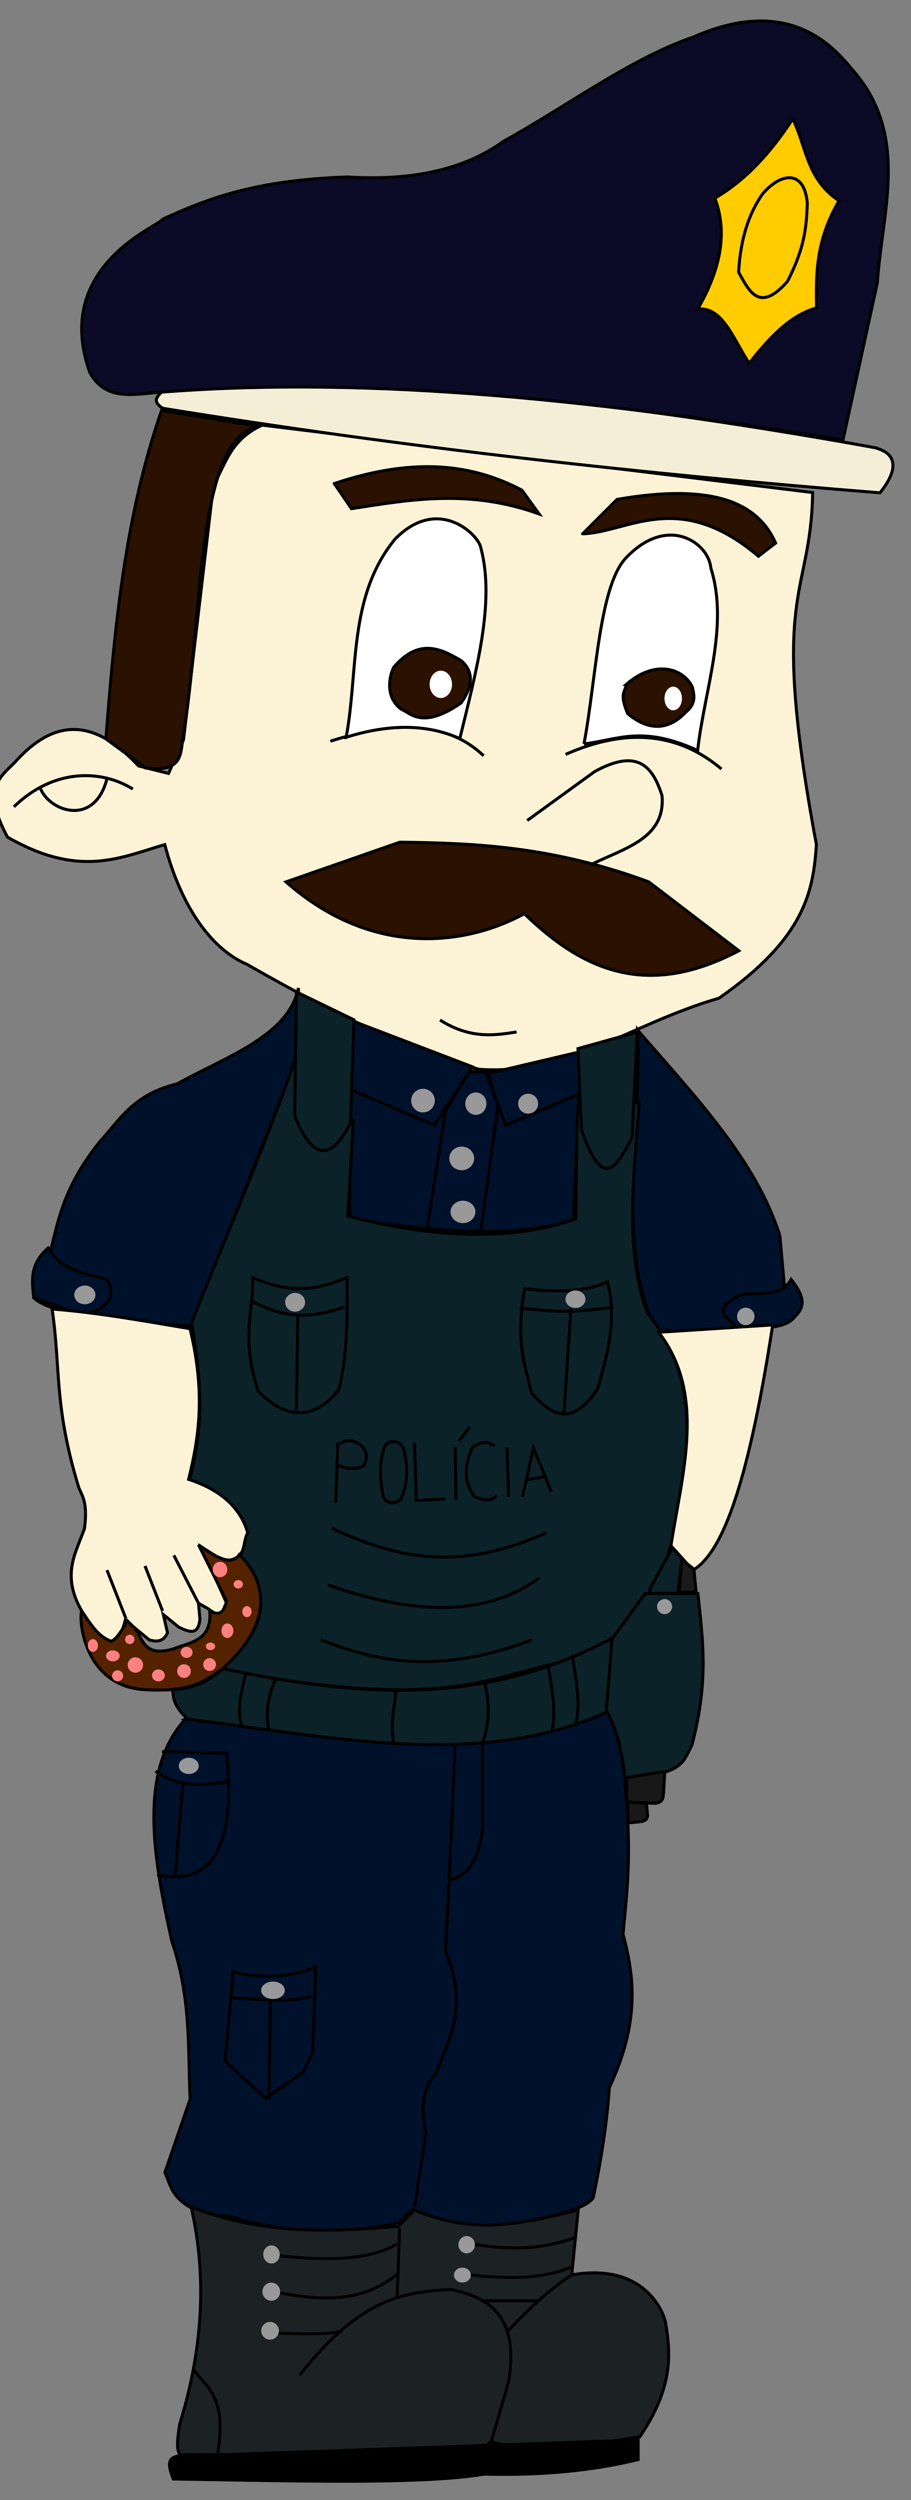 <?xml version="1.0" encoding="UTF-8" standalone="no"?>
<!-- Created with Inkscape (http://www.inkscape.org/) -->

<svg
   xmlns:dc="http://purl.org/dc/elements/1.1/"
   xmlns:cc="http://creativecommons.org/ns#"
   xmlns:rdf="http://www.w3.org/1999/02/22-rdf-syntax-ns#"
   xmlns:svg="http://www.w3.org/2000/svg"
   xmlns="http://www.w3.org/2000/svg"
   xmlns:sodipodi="http://sodipodi.sourceforge.net/DTD/sodipodi-0.dtd"
   xmlns:inkscape="http://www.inkscape.org/namespaces/inkscape"
   id="svg2"
   version="1.1"
   inkscape:version="0.91 r13725"
   width="302.4"
   height="829.8"
   viewBox="0 0 302.4 829.8"
   sodipodi:docname="policial.svg"
   inkscape:export-filename="C:\Users\Lislaine-PC\Pictures\Policial.png"
   inkscape:export-xdpi="300.74933"
   inkscape:export-ydpi="300.74933">
  <rect x="0" y="0" width="302.4" height="829.8" fill="#808080" stroke="none"/>
  <defs
     id="defs6" />
  <sodipodi:namedview
     pagecolor="#ffffff"
     bordercolor="#666666"
     borderopacity="1"
     objecttolerance="10"
     gridtolerance="10"
     guidetolerance="10"
     inkscape:pageopacity="0"
     inkscape:pageshadow="2"
     inkscape:window-width="1024"
     inkscape:window-height="537"
     id="namedview4"
     showgrid="false"
     inkscape:zoom="0.43527528"
     inkscape:cx="-635.02487"
     inkscape:cy="353.55544"
     inkscape:window-x="-8"
     inkscape:window-y="-8"
     inkscape:window-maximized="1"
     inkscape:current-layer="svg2" />
  <g
     id="g3462"
     inkscape:export-xdpi="140"
     inkscape:export-ydpi="140">
    <path
       sodipodi:nodetypes="cccccccccccccc"
       inkscape:connector-curvature="0"
       id="path4138"
       d="m 4.973,252.988 c -4.847,4.939 -11.204,8.62 -2.486,24.863 23.838,13.696 37.383,6.809 52.211,2.486 5.443,20.713 15.512,34.766 27.349,39.78 33.003,18.914 58.131,29.953 77.074,34.808 29.808,2.018 49.62,-14.916 79.56,-23.619 28.652,-19.969 31.269,-35.599 32.321,-50.968 -15.991,-85.68 -1.874,-81.037 -1.243,-116.854 L 87.019,141.106 c -10.641,4.879 -12.019,12.845 -16.161,19.89 l -9.945,84.533 -4.973,11.188 -9.945,-2.486 C 33.33,240.701 19.973,236.164 4.973,252.988 Z"
       style="fill:#fcf2d6;fill-rule:evenodd;stroke:#000000;stroke-width:1px;stroke-linecap:butt;stroke-linejoin:miter;stroke-opacity:1;fill-opacity:1" />
    <path
       sodipodi:nodetypes="cccccc"
       inkscape:connector-curvature="0"
       id="path4140"
       d="m 132.733,279.53 c 25.099,0.322 50.627,1.358 82.628,13.185 l 29.887,22.855 c -30.189,15.908 -51.516,6.817 -71.201,-12.306 -18.242,10.035 -49.635,15.414 -79.112,-10.548 z"
       style="fill:#2b1100;fill-rule:evenodd;stroke:#000000;stroke-width:1px;stroke-linecap:butt;stroke-linejoin:miter;stroke-opacity:1" />
    <path
       sodipodi:nodetypes="cc"
       inkscape:connector-curvature="0"
       id="path4142"
       d="M 4.604,267.792 C 18.042,254.794 33.905,255.515 44.102,261.901"
       style="fill:none;fill-rule:evenodd;stroke:#000000;stroke-width:1px;stroke-linecap:butt;stroke-linejoin:miter;stroke-opacity:1" />
    <path
       sodipodi:nodetypes="cc"
       inkscape:connector-curvature="0"
       id="path4144"
       d="m 35.578,258.176 c -4.069,16.741 -19.75,11.093 -22.393,2.895"
       style="fill:none;fill-rule:evenodd;stroke:#000000;stroke-width:1px;stroke-linecap:butt;stroke-linejoin:miter;stroke-opacity:1" />
    <path
       sodipodi:nodetypes="cccccc"
       inkscape:connector-curvature="0"
       id="path4146"
       d="m 35.161,245.248 c 2.862,-37.156 6.386,-74.146 18.46,-108.999 l 32.524,5.274 c -21.506,2.983 -18.682,65.053 -25.492,103.725 -0.704,5.262 -0.283,11.199 -12.306,9.669 z"
       style="fill:#2b1100;fill-rule:evenodd;stroke:#000000;stroke-width:1px;stroke-linecap:butt;stroke-linejoin:miter;stroke-opacity:1" />
    <path
       sodipodi:nodetypes="cc"
       inkscape:connector-curvature="0"
       id="path4148"
       d="m 109.649,246.028 c 18.92,-6.07 37.652,-7.786 50.877,4.825"
       style="fill:none;fill-rule:evenodd;stroke:#000000;stroke-width:1px;stroke-linecap:butt;stroke-linejoin:miter;stroke-opacity:1" />
    <path
       sodipodi:nodetypes="cc"
       inkscape:connector-curvature="0"
       id="path4150"
       d="m 187.719,250.414 c 20.183,-8.947 37.419,-7.281 51.754,4.825"
       style="fill:none;fill-rule:evenodd;stroke:#000000;stroke-width:1px;stroke-linecap:butt;stroke-linejoin:miter;stroke-opacity:1" />
    <path
       sodipodi:nodetypes="ccccc"
       inkscape:connector-curvature="0"
       id="path4152"
       d="m 114.912,244.712 c 4.147,-22.274 0.578,-46.653 16.228,-65.789 14.496,-14.781 28.051,-1.141 28.509,3.07 4.732,17.91 -1.564,40.721 -7.018,63.158 -10.815,-4.836 -23.396,-4.96 -37.719,-0.439 z"
       style="fill:#ffffff;fill-rule:evenodd;stroke:#000000;stroke-width:1px;stroke-linecap:butt;stroke-linejoin:miter;stroke-opacity:1" />
    <path
       sodipodi:nodetypes="ccccc"
       inkscape:connector-curvature="0"
       id="path4154"
       d="m 193.86,246.905 c 4.183,-22.427 5.039,-53.506 14.474,-62.281 13.572,-13.77 26.928,-4.419 27.632,3.947 6.064,19.235 -2.115,40.25 -4.386,60.526 -18.644,-8.537 -26.672,-3.424 -37.719,-2.193 z"
       style="fill:#ffffff;fill-rule:evenodd;stroke:#000000;stroke-width:1px;stroke-linecap:butt;stroke-linejoin:miter;stroke-opacity:1" />
    <path
       sodipodi:nodetypes="cccc"
       inkscape:connector-curvature="0"
       id="path4156"
       d="m 175,272.344 22.368,-16.228 c 14.572,-8.042 19.359,-1.407 22.368,7.895 1.336,14.209 -12.355,17.49 -23.246,22.807"
       style="fill:none;fill-rule:evenodd;stroke:#000000;stroke-width:1px;stroke-linecap:butt;stroke-linejoin:miter;stroke-opacity:1" />
    <path
       sodipodi:nodetypes="cc"
       inkscape:connector-curvature="0"
       id="path4158"
       d="m 146.053,338.572 c 9.876,6.203 17.694,5.206 25.439,3.947"
       style="fill:none;fill-rule:evenodd;stroke:#000000;stroke-width:1px;stroke-linecap:butt;stroke-linejoin:miter;stroke-opacity:1" />
    <path
       sodipodi:nodetypes="ccccc"
       inkscape:connector-curvature="0"
       id="path4160"
       d="m 110.965,160.502 5.702,8.333 c 19.673,-3.038 39.198,-6.573 62.281,1.754 l -5.702,-7.895 c -15.729,-8.278 -34.902,-11.39 -62.281,-2.193 z"
       style="fill:#2b1100;fill-rule:evenodd;stroke:#000000;stroke-width:1px;stroke-linecap:butt;stroke-linejoin:miter;stroke-opacity:1" />
    <path
       sodipodi:nodetypes="ccccc"
       inkscape:connector-curvature="0"
       id="path4162"
       d="m 193.421,177.168 11.404,-11.404 c 32.592,-5.643 46.856,1.463 52.632,14.474 l -5.702,4.386 c -26.619,-22.581 -43.447,-7.821 -58.333,-7.456 z"
       style="fill:#2b1100;fill-rule:evenodd;stroke:#000000;stroke-width:1px;stroke-linecap:butt;stroke-linejoin:miter;stroke-opacity:1" />
    <path
       sodipodi:nodetypes="ccccc"
       inkscape:connector-curvature="0"
       id="path4164"
       d="m 53.947,135.502 c -4.512,-3.125 -0.276,-4.5 0.439,-6.579 65.531,-6.609 163.343,6.478 236.404,19.737 0.109,0.334 11.679,1.96 1.316,14.912 -77.807,-6.199 -156.849,-14.868 -238.158,-28.07 z"
       style="fill:#f4eed7;fill-rule:evenodd;stroke:#000000;stroke-width:1px;stroke-linecap:butt;stroke-linejoin:miter;stroke-opacity:1" />
    <path
       sodipodi:nodetypes="cccccccccc"
       inkscape:connector-curvature="0"
       id="path4166"
       d="m 52.632,130.239 c -8.597,0.682 -17.591,2.855 -22.807,-6.579 C 17.132,88.153 53.159,74.969 53.947,72.782 68.589,66.023 84.605,59.755 115.351,58.747 c 21.982,1.374 39.129,-2.69 51.754,-11.842 21.053,-11.579 42.105,-27.471 63.158,-34.649 33.567,-14.79 48.029,5.46 53.509,11.842 18.011,21.521 9.039,46.039 7.456,69.737 L 279.825,146.028 C 201.668,133.487 124.687,124.474 52.632,130.239 Z"
       style="fill:#0b0b28;fill-rule:evenodd;stroke:#000000;stroke-width:1px;stroke-linecap:butt;stroke-linejoin:miter;stroke-opacity:1" />
    <path
       sodipodi:nodetypes="ccccccc"
       inkscape:connector-curvature="0"
       id="path4168"
       d="m 263.158,39.449 c -7.285,11.178 -15.663,20.393 -25.877,26.316 4.457,11.669 1.701,24.032 -5.702,36.842 8.329,-1.012 12.015,10.357 17.105,17.982 10.318,-13.294 16.672,-16.68 22.368,-18.421 -0.183,-11.08 -0.353,-22.163 7.456,-35.526 -10.789,-7.174 -10.805,-17.938 -15.351,-27.193 z"
       style="fill:#ffcc00;fill-rule:evenodd;stroke:#000000;stroke-width:1px;stroke-linecap:butt;stroke-linejoin:miter;stroke-opacity:1" />
    <path
       sodipodi:nodetypes="ccccc"
       inkscape:connector-curvature="0"
       id="path4170"
       d="m 253.07,64.449 c 5.527,-6.675 13.905,-8.866 14.912,3.07 -0.3,7.111 -0.574,14.202 -6.579,25.877 -9.261,10.533 -12.657,3.468 -16.228,-3.07 0.67,-11.894 3.726,-19.813 7.895,-25.877 z"
       style="fill:none;fill-rule:evenodd;stroke:#000000;stroke-width:1px;stroke-linecap:butt;stroke-linejoin:miter;stroke-opacity:1" />
    <path
       sodipodi:nodetypes="ccccc"
       inkscape:connector-curvature="0"
       id="path4172"
       d="m 130.702,221.467 c 8.194,-9.591 15.323,-6.392 22.368,-2.193 4.094,3.509 4.094,8.187 0,14.035 -12.903,8.977 -16.812,3.272 -19.737,2.193 -5.517,-3.873 -4.221,-10.918 -2.632,-14.035 z"
       style="fill:#2b1100;fill-rule:evenodd;stroke:#000000;stroke-width:1px;stroke-linecap:butt;stroke-linejoin:miter;stroke-opacity:1" />
    <path
       sodipodi:nodetypes="ccccc"
       inkscape:connector-curvature="0"
       id="path4174"
       d="m 207.895,227.168 c 9.465,-8.328 18.889,-5.417 21.93,0.877 0.368,2.056 1.682,5.222 -2.193,8.333 -6.507,6.919 -13.44,5.472 -19.298,0.439 -2.849,-6.821 -0.777,-7.079 -0.439,-9.649 z"
       style="fill:#2b1100;fill-rule:evenodd;stroke:#000000;stroke-width:1px;stroke-linecap:butt;stroke-linejoin:miter;stroke-opacity:1" />
    <path
       sodipodi:nodetypes="ccccc"
       inkscape:connector-curvature="0"
       id="path4186"
       d="m 192.122,362.804 -1.736,42.533 c -24.787,6.149 -49.574,2.804 -74.361,-0.868 l 0.289,-43.69 c 27.559,-5.627 54.66,-8.531 75.807,2.025 z"
       style="fill:#00112b;fill-rule:evenodd;stroke:#000000;stroke-width:1px;stroke-linecap:butt;stroke-linejoin:miter;stroke-opacity:1" />
    <path
       sodipodi:nodetypes="ccccccc"
       inkscape:connector-curvature="0"
       id="path4188"
       d="m 99.065,327.931 c -3.395,16.047 -23.963,22.727 -40.187,31.776 -14.88,3.681 -19.018,11.965 -25.701,19.159 -17.62,21.974 -13.292,35.634 -21.963,51.869 3.529,3.621 14.782,6.962 52.336,9.346 l 35.514,-90.187 z"
       style="fill:#00112b;fill-rule:evenodd;stroke:#000000;stroke-width:1px;stroke-linecap:butt;stroke-linejoin:miter;stroke-opacity:1" />
    <path
       sodipodi:nodetypes="ccccc"
       inkscape:connector-curvature="0"
       id="path4190"
       d="m 211.682,341.95 c 1.216,33.619 -7.291,72.541 6.075,99.533 40.828,1.562 43.692,-3.771 43.458,-5.14 l -2.336,-26.168 c -7.988,-25.323 -28.456,-46.486 -47.196,-68.224 z"
       style="fill:#00112b;fill-rule:evenodd;stroke:#000000;stroke-width:1px;stroke-linecap:butt;stroke-linejoin:miter;stroke-opacity:1" />
    <path
       sodipodi:nodetypes="ccccc"
       inkscape:connector-curvature="0"
       id="path4192"
       d="m 16.355,413.912 c -6.654,5.607 -5.756,11.215 -5.14,16.822 l 16.822,6.075 c 5.772,-2.41 11.445,-4.87 7.477,-12.15 -8.829,-2.067 -17.364,-4.317 -19.159,-10.748 z"
       style="fill:#00112b;fill-rule:evenodd;stroke:#000000;stroke-width:1px;stroke-linecap:butt;stroke-linejoin:miter;stroke-opacity:1" />
    <path
       sodipodi:nodetypes="ccccc"
       inkscape:connector-curvature="0"
       id="path4194"
       d="m 245.794,429.8 c -10.584,5.422 -3.569,7.644 -1.402,10.748 8.068,0.28 16.397,0.82 19.626,-3.738 4.273,-4.05 1.665,-8.1 -1.402,-12.15 -3.691,6.439 -11.005,3.944 -16.822,5.14 z"
       style="fill:#00112b;fill-rule:evenodd;stroke:#000000;stroke-width:1px;stroke-linecap:butt;stroke-linejoin:miter;stroke-opacity:1" />
    <path
       sodipodi:nodetypes="cccccccccccccc"
       inkscape:connector-curvature="0"
       id="path4200"
       d="m 73.364,554.099 c 78.116,14.64 88.17,1.732 117.757,-3.271 27.232,-12.452 30.075,-32.632 34.112,-48.131 3.182,-22.663 7.136,-45.371 -10.28,-66.822 -7.933,-20.74 -4.367,-45.792 -2.804,-70.093 l -20.561,3.738 -0.467,35.047 c -19.275,6.839 -43.97,7.174 -75.701,-0.935 l 1.869,-31.776 -19.626,-19.159 c -11.371,31.93 -22.741,57.832 -34.112,86.449 2.949,16.67 4.729,33.673 -0.935,52.804 22.867,7.021 19.912,21.254 16.355,23.832 11.044,11.599 10.744,24.229 -5.607,38.318 z"
       style="fill:#0b2228;fill-rule:evenodd;stroke:#000000;stroke-width:1px;stroke-linecap:butt;stroke-linejoin:miter;stroke-opacity:1" />
    <path
       sodipodi:nodetypes="cc"
       inkscape:connector-curvature="0"
       id="path4210"
       d="m 110.28,507.37 c 19.466,8.665 39.919,15.409 71.028,1.402"
       style="fill:none;fill-rule:evenodd;stroke:#000000;stroke-width:1px;stroke-linecap:butt;stroke-linejoin:miter;stroke-opacity:1" />
    <path
       sodipodi:nodetypes="cc"
       inkscape:connector-curvature="0"
       id="path4212"
       d="m 108.879,526.062 c 28.307,9.978 52.369,10.718 70.093,-2.336"
       style="fill:none;fill-rule:evenodd;stroke:#000000;stroke-width:1px;stroke-linecap:butt;stroke-linejoin:miter;stroke-opacity:1" />
    <path
       sodipodi:nodetypes="cc"
       inkscape:connector-curvature="0"
       id="path4214"
       d="m 106.542,544.286 c 18.487,7.2 38.691,11.866 70.093,0"
       style="fill:none;fill-rule:evenodd;stroke:#000000;stroke-width:1px;stroke-linecap:butt;stroke-linejoin:miter;stroke-opacity:1" />
    <path
       sodipodi:nodetypes="ccccccccccccccccccc"
       inkscape:connector-curvature="0"
       id="path4216"
       d="m 17.29,434.473 c 2.937,19.75 0.473,31.767 8.879,59.346 1.309,2.974 2.955,5.189 1.869,13.551 -3.439,9.683 -9.802,18.198 4.673,35.047 2.96,1.703 5.919,6.618 8.879,-4.673 l 7.944,6.542 c 2.542,0.773 4.771,0.607 6.075,-2.336 l -1.402,-6.075 5.14,4.206 c 3.278,1.519 6.562,3.057 7.009,-2.804 l -0.467,-5.14 3.271,1.869 c 5.422,4.23 4.592,-0.472 6.075,-1.869 l -8.411,-18.692 7.477,4.673 c 8.17,-0.605 5.876,-5.967 7.944,-9.346 -2.457,-8.433 -9.07,-14.309 -19.626,-17.757 3.353,-13.698 5.714,-28.317 0.467,-50 -14.951,-2.494 -29.656,-5.235 -45.794,-6.542 z"
       style="fill:#fcf2d6;fill-rule:evenodd;stroke:#000000;stroke-width:1px;stroke-linecap:butt;stroke-linejoin:miter;stroke-opacity:1;fill-opacity:1" />
    <path
       sodipodi:nodetypes="cccccccccccc"
       inkscape:connector-curvature="0"
       id="path4218"
       d="m 27.103,534.707 c -1.055,3.146 0.963,25.855 22.196,26.168 14.882,0.709 19.025,-3.281 24.299,-6.776 19.226,-17.002 13.322,-30.853 5.841,-38.084 -2.604,3.884 -7.872,0.841 -13.551,-3.271 l 9.346,18.692 c -0.789,2.819 -1.761,5.344 -5.607,3.271 0.827,9.969 -6.485,10.32 -12.15,12.617 -9.636,2.719 -9.994,-3.066 -12.617,-6.776 l -2.57,-2.57 c -1.791,3.1 -3.583,6.116 -5.374,6.776 -4.582,-1.6 -7.012,-6.072 -9.813,-10.047 z"
       style="fill:#552200;fill-rule:evenodd;stroke:#000000;stroke-width:1px;stroke-linecap:butt;stroke-linejoin:miter;stroke-opacity:1" />
    <path
       inkscape:connector-curvature="0"
       id="path4220"
       d="M 41.822,537.277 35.514,521.155"
       style="fill:none;fill-rule:evenodd;stroke:#000000;stroke-width:1px;stroke-linecap:butt;stroke-linejoin:miter;stroke-opacity:1" />
    <path
       inkscape:connector-curvature="0"
       id="path4222"
       d="M 53.972,534.707 48.131,519.753"
       style="fill:none;fill-rule:evenodd;stroke:#000000;stroke-width:1px;stroke-linecap:butt;stroke-linejoin:miter;stroke-opacity:1" />
    <path
       inkscape:connector-curvature="0"
       id="path4224"
       d="M 65.888,532.136 57.71,516.249"
       style="fill:none;fill-rule:evenodd;stroke:#000000;stroke-width:1px;stroke-linecap:butt;stroke-linejoin:miter;stroke-opacity:1" />
    <path
       sodipodi:nodetypes="ccccccc"
       inkscape:connector-curvature="0"
       id="path4226"
       d="m 57.243,560.875 c 9.246,-0.719 13.053,-3.856 16.822,-7.009 42.373,8.737 84.902,13.417 128.505,-9.813 1.941,5.106 2.72,11.181 0.935,19.393 -2.987,7.827 -5.048,6.396 -7.477,8.645 -35.833,14.681 -88.588,7.974 -133.645,-1.402 -5.254,-5.041 -4.611,-7.134 -5.14,-9.813 z"
       style="fill:#0b2228;fill-rule:evenodd;stroke:#000000;stroke-width:1px;stroke-linecap:butt;stroke-linejoin:miter;stroke-opacity:1" />
    <path
       sodipodi:nodetypes="cc"
       inkscape:connector-curvature="0"
       id="path4228"
       d="m 80.841,573.959 c -2.828,-5.372 -0.625,-12.155 0.701,-18.692"
       style="fill:none;fill-rule:evenodd;stroke:#000000;stroke-width:1px;stroke-linecap:butt;stroke-linejoin:miter;stroke-opacity:1" />
    <path
       sodipodi:nodetypes="cc"
       inkscape:connector-curvature="0"
       id="path4230"
       d="m 89.486,575.594 c -1.495,-6.188 -0.756,-12.34 2.103,-18.458"
       style="fill:none;fill-rule:evenodd;stroke:#000000;stroke-width:1px;stroke-linecap:butt;stroke-linejoin:miter;stroke-opacity:1" />
    <path
       sodipodi:nodetypes="cc"
       inkscape:connector-curvature="0"
       id="path4232"
       d="m 131.308,580.735 c -2.317,-7.734 -0.283,-13.727 0.234,-20.327"
       style="fill:none;fill-rule:evenodd;stroke:#000000;stroke-width:1px;stroke-linecap:butt;stroke-linejoin:miter;stroke-opacity:1" />
    <path
       sodipodi:nodetypes="cc"
       inkscape:connector-curvature="0"
       id="path4234"
       d="m 159.346,580.267 c 3.235,-6.829 3.379,-14.044 1.636,-21.495"
       style="fill:none;fill-rule:evenodd;stroke:#000000;stroke-width:1px;stroke-linecap:butt;stroke-linejoin:miter;stroke-opacity:1" />
    <path
       sodipodi:nodetypes="cc"
       inkscape:connector-curvature="0"
       id="path4236"
       d="m 182.71,576.295 c 2.321,-6.859 0.575,-15.073 -0.701,-23.131"
       style="fill:none;fill-rule:evenodd;stroke:#000000;stroke-width:1px;stroke-linecap:butt;stroke-linejoin:miter;stroke-opacity:1" />
    <path
       sodipodi:nodetypes="cc"
       inkscape:connector-curvature="0"
       id="path4238"
       d="m 190.421,574.193 c 2.971,-7.44 0.679,-16.384 -0.467,-25"
       style="fill:none;fill-rule:evenodd;stroke:#000000;stroke-width:1px;stroke-linecap:butt;stroke-linejoin:miter;stroke-opacity:1" />
    <path
       sodipodi:nodetypes="ccccc"
       inkscape:connector-curvature="0"
       id="path4240"
       d="m 230.036,521.185 c 8.821,-5.369 17.643,-24.229 26.464,-81.429 l -37.864,2.443 c 15.808,20.572 7.931,46.13 4.071,70.843 z"
       style="fill:#fcf2d6;fill-rule:evenodd;stroke:#000000;stroke-width:1px;stroke-linecap:butt;stroke-linejoin:miter;stroke-opacity:1;fill-opacity:1" />
    <path
       sodipodi:nodetypes="cccccc"
       inkscape:connector-curvature="0"
       id="path4242"
       d="m 226.372,517.113 -2.036,17.507 c -3.469,6.058 -6.161,4.343 -8.55,-0.407 l 0,-6.921 7.329,-13.436 z"
       style="fill:#0b2228;fill-rule:evenodd;stroke:#000000;stroke-width:1px;stroke-linecap:butt;stroke-linejoin:miter;stroke-opacity:1;fill-opacity:1" />
    <path
       sodipodi:nodetypes="ccccccccc"
       inkscape:connector-curvature="0"
       id="path4244"
       d="m 225.965,528.921 5.7,0 c 1.482,14.668 3.809,28.492 -2.036,50.486 -1.845,3.067 -2.244,6.496 -8.143,8.55 l -13.843,2.85 c -1.331,-9.578 -3.034,-18.041 -6.514,-21.172 l 2.036,-25.65 10.993,-15.064 z"
       style="fill:#0b2228;fill-rule:evenodd;stroke:#000000;stroke-width:1px;stroke-linecap:butt;stroke-linejoin:miter;stroke-opacity:1;fill-opacity:1" />
    <path
       sodipodi:nodetypes="cccccc"
       inkscape:connector-curvature="0"
       id="path4248"
       d="m 220.672,587.956 -0.407,7.329 c -0.248,0.343 0.405,3.283 -3.257,3.257 l -8.957,-0.407 0,-8.143 z"
       style="fill:#181818;fill-rule:evenodd;stroke:#000000;stroke-width:1px;stroke-linecap:butt;stroke-linejoin:miter;stroke-opacity:1;fill-opacity:1" />
    <path
       sodipodi:nodetypes="cccccc"
       inkscape:connector-curvature="0"
       id="path4250"
       d="m 214.565,598.542 0.407,4.071 c -0.067,1.092 -0.734,1.852 -2.443,2.036 l -4.071,0.407 0,-6.921 z"
       style="fill:#181818;fill-rule:evenodd;stroke:#000000;stroke-width:1px;stroke-linecap:butt;stroke-linejoin:miter;stroke-opacity:1;fill-opacity:1" />
    <path
       sodipodi:nodetypes="ccccccccccccccc"
       inkscape:connector-curvature="0"
       id="path4252"
       d="m 61.587,570.528 c -15.471,16.975 -11.041,44.805 -4.562,73.752 6.471,18.969 5.301,35.39 6.083,52.463 l -8.364,24.331 c 2.269,5.057 2.312,10.306 15.207,14.446 l 6.083,0 c 19.863,6.301 38.425,6.099 56.264,2.281 l 4.562,-4.562 c 2.475,2.394 16.569,6.636 32.694,5.322 10.532,-2.689 24.324,-4.564 27.372,-9.124 2.757,-13.148 4.593,-25.375 5.322,-36.496 10.273,-21.982 8.291,-36.961 4.562,-50.942 1.016,-11.398 2.436,-21.584 1.521,-38.777 -0.982,-12.013 -0.91,-24.313 -6.843,-34.975 -42.367,19.247 -91.737,8.152 -139.901,2.281 z"
       style="fill:#00112b;fill-rule:evenodd;stroke:#000000;stroke-width:1px;stroke-linecap:butt;stroke-linejoin:miter;stroke-opacity:1" />
    <path
       sodipodi:nodetypes="ccccc"
       inkscape:connector-curvature="0"
       id="path4254"
       d="m 137.634,732.488 3.763,-24.731 c -2.122,-9.648 -0.371,-15.424 3.226,-19.355 4.549,-11.659 11.044,-22.218 3.226,-40.86 1.075,-16.877 2.151,-45.518 3.226,-68.28"
       style="fill:none;fill-rule:evenodd;stroke:#000000;stroke-width:1px;stroke-linecap:butt;stroke-linejoin:miter;stroke-opacity:1" />
    <path
       sodipodi:nodetypes="ccc"
       inkscape:connector-curvature="0"
       id="path4256"
       d="m 149.462,623.886 c 4.635,-1.354 8.945,-4.006 10.753,-16.667 l 0,-29.032"
       style="fill:none;fill-rule:evenodd;stroke:#000000;stroke-width:1px;stroke-linecap:butt;stroke-linejoin:miter;stroke-opacity:1" />
    <path
       sodipodi:nodetypes="ccccccc"
       inkscape:connector-curvature="0"
       id="path4258"
       d="m 104.839,652.918 c -8.449,3.332 -17.532,4.098 -27.419,1.613 l -2.688,29.57 13.441,12.366 12.366,-8.602 3.226,-6.452 z"
       style="fill:none;fill-rule:evenodd;stroke:#000000;stroke-width:1px;stroke-linecap:butt;stroke-linejoin:miter;stroke-opacity:1" />
    <path
       sodipodi:nodetypes="cc"
       inkscape:connector-curvature="0"
       id="path4260"
       d="m 76.344,663.133 c 9.118,0.201 17.068,1.86 27.419,-0.538"
       style="fill:none;fill-rule:evenodd;stroke:#000000;stroke-width:1px;stroke-linecap:butt;stroke-linejoin:miter;stroke-opacity:1" />
    <path
       inkscape:connector-curvature="0"
       id="path4262"
       d="m 89.785,664.209 -0.538,32.796"
       style="fill:none;fill-rule:evenodd;stroke:#000000;stroke-width:1px;stroke-linecap:butt;stroke-linejoin:miter;stroke-opacity:1" />
    <path
       sodipodi:nodetypes="ccc"
       inkscape:connector-curvature="0"
       id="path4264"
       d="m 52.151,622.273 c 16.814,3.474 26.341,-6.585 23.118,-40.323 l -21.505,-0.538"
       style="fill:none;fill-rule:evenodd;stroke:#000000;stroke-width:1px;stroke-linecap:butt;stroke-linejoin:miter;stroke-opacity:1" />
    <path
       sodipodi:nodetypes="cc"
       inkscape:connector-curvature="0"
       id="path4266"
       d="m 51.613,587.865 c 6.664,5.025 15.206,5.353 24.731,3.226"
       style="fill:none;fill-rule:evenodd;stroke:#000000;stroke-width:1px;stroke-linecap:butt;stroke-linejoin:miter;stroke-opacity:1" />
    <path
       inkscape:connector-curvature="0"
       id="path4268"
       d="m 60.753,591.628 -2.688,31.72"
       style="fill:none;fill-rule:evenodd;stroke:#000000;stroke-width:1px;stroke-linecap:butt;stroke-linejoin:miter;stroke-opacity:1" />
    <path
       sodipodi:nodetypes="cccccccccccc"
       inkscape:connector-curvature="0"
       id="path4270"
       d="m 63.441,732.488 c 5.528,24.014 3.604,48.029 -3.763,72.043 -1.009,6.109 -1.411,11.157 1.613,10.215 l 97.849,-0.538 3.763,-3.763 c 14.661,4.091 32.151,1.014 49.462,-1.613 10.94,-16.132 10.361,-27.146 8.602,-37.634 -0.376,-3.036 -6.554,-20.404 -31.183,-16.129 l 2.151,-21.505 c -21.375,5.286 -35.384,7.819 -54.301,0 l -5.376,5.376 c -22.431,1.914 -44.977,2.911 -68.817,-6.452 z"
       style="fill:#1c2224;fill-rule:evenodd;stroke:#000000;stroke-width:1px;stroke-linecap:butt;stroke-linejoin:miter;stroke-opacity:1" />
    <path
       sodipodi:nodetypes="ccccc"
       inkscape:connector-curvature="0"
       id="path4272"
       d="m 60.215,814.746 c -2.177,1.087 -5.916,0.221 -2.688,8.065 39.895,0.638 82.608,1.88 103.226,-1.613 18.412,0.467 35.53,-1.006 51.075,-4.839 l 0,-6.989"
       style="fill:#000000;fill-rule:evenodd;stroke:#000000;stroke-width:1px;stroke-linecap:butt;stroke-linejoin:miter;stroke-opacity:1" />
    <path
       sodipodi:nodetypes="cc"
       inkscape:connector-curvature="0"
       id="path4274"
       d="m 72.043,815.821 c 3.572,-20.168 -3.051,-22.748 -7.527,-29.032"
       style="fill:none;fill-rule:evenodd;stroke:#000000;stroke-width:1px;stroke-linecap:butt;stroke-linejoin:miter;stroke-opacity:1" />
    <path
       sodipodi:nodetypes="cccc"
       inkscape:connector-curvature="0"
       id="path4276"
       d="m 99.462,788.402 c 20.361,-26.122 35.25,-27.62 50,-28.495 13.544,2.532 22.909,9.591 19.355,30.645 l -5.914,20.43"
       style="fill:none;fill-rule:evenodd;stroke:#000000;stroke-width:1px;stroke-linecap:butt;stroke-linejoin:miter;stroke-opacity:1" />
    <path
       sodipodi:nodetypes="cc"
       inkscape:connector-curvature="0"
       id="path4278"
       d="m 112.903,773.886 c -6.259,1.268 -14.471,0.583 -22.043,0.538"
       style="fill:none;fill-rule:evenodd;stroke:#000000;stroke-width:1px;stroke-linecap:butt;stroke-linejoin:miter;stroke-opacity:1" />
    <path
       sodipodi:nodetypes="cc"
       inkscape:connector-curvature="0"
       id="path4280"
       d="m 132.258,754.531 c -12.369,10.188 -26.004,8.972 -39.785,6.452"
       style="fill:none;fill-rule:evenodd;stroke:#000000;stroke-width:1px;stroke-linecap:butt;stroke-linejoin:miter;stroke-opacity:1" />
    <path
       sodipodi:nodetypes="cc"
       inkscape:connector-curvature="0"
       id="path4282"
       d="m 131.72,744.854 c -8.601,5.138 -22.595,5.783 -39.785,3.763"
       style="fill:none;fill-rule:evenodd;stroke:#000000;stroke-width:1px;stroke-linecap:butt;stroke-linejoin:miter;stroke-opacity:1" />
    <path
       sodipodi:nodetypes="cc"
       inkscape:connector-curvature="0"
       id="path4284"
       d="m 190.86,742.703 c -8.836,3.171 -19.324,4.691 -33.871,2.151"
       style="fill:none;fill-rule:evenodd;stroke:#000000;stroke-width:1px;stroke-linecap:butt;stroke-linejoin:miter;stroke-opacity:1" />
    <path
       sodipodi:nodetypes="cc"
       inkscape:connector-curvature="0"
       id="path4286"
       d="m 189.785,752.381 c -10.401,4.453 -22.057,3.888 -33.871,2.688"
       style="fill:none;fill-rule:evenodd;stroke:#000000;stroke-width:1px;stroke-linecap:butt;stroke-linejoin:miter;stroke-opacity:1" />
    <path
       inkscape:connector-curvature="0"
       id="path4288"
       d="m 179.032,763.671 -18.817,0"
       style="fill:none;fill-rule:evenodd;stroke:#000000;stroke-width:1.03px;stroke-linecap:butt;stroke-linejoin:miter;stroke-opacity:1" />
    <ellipse
       ry="2.755"
       rx="2.487"
       cy="748.281"
       cx="90.121"
       id="path4290"
       style="opacity:1;fill:#999999;fill-opacity:1;stroke:#999999;stroke-width:0.5;stroke-linejoin:miter;stroke-miterlimit:4;stroke-dasharray:none;stroke-dashoffset:0;stroke-opacity:1" />
    <ellipse
       ry="2.755"
       rx="2.688"
       cy="760.647"
       cx="90.054"
       id="path4292"
       style="opacity:1;fill:#999999;fill-opacity:1;stroke:#999999;stroke-width:0.5;stroke-linejoin:miter;stroke-miterlimit:4;stroke-dasharray:none;stroke-dashoffset:0;stroke-opacity:1" />
    <circle
       r="2.688"
       cy="773.617"
       cx="89.651"
       id="path4294"
       style="opacity:1;fill:#999999;fill-opacity:1;stroke:#999999;stroke-width:0.5;stroke-linejoin:miter;stroke-miterlimit:4;stroke-dasharray:none;stroke-dashoffset:0;stroke-opacity:1" />
    <ellipse
       ry="2.621"
       rx="2.487"
       cy="745.055"
       cx="154.906"
       id="path4296"
       style="opacity:1;fill:#999999;fill-opacity:1;stroke:#999999;stroke-width:0.5;stroke-linejoin:miter;stroke-miterlimit:4;stroke-dasharray:none;stroke-dashoffset:0;stroke-opacity:1" />
    <ellipse
       ry="2.218"
       rx="2.554"
       cy="755.136"
       cx="153.495"
       id="path4298"
       style="opacity:1;fill:#999999;fill-opacity:1;stroke:#999999;stroke-width:0.5;stroke-linejoin:miter;stroke-miterlimit:4;stroke-dasharray:none;stroke-dashoffset:0;stroke-opacity:1" />
    <path
       sodipodi:nodetypes="cc"
       inkscape:connector-curvature="0"
       id="path4300"
       d="m 168.683,773.617 c 6.9,-7.389 13.799,-13.752 20.699,-18.28"
       style="fill:none;fill-rule:evenodd;stroke:#000000;stroke-width:1px;stroke-linecap:butt;stroke-linejoin:miter;stroke-opacity:1" />
    <ellipse
       ry="4.286"
       rx="3.469"
       cy="227.141"
       cx="146.328"
       id="path4304"
       style="opacity:1;fill:#ffffff;fill-opacity:1;stroke:#ffffff;stroke-width:0.5;stroke-linejoin:miter;stroke-miterlimit:4;stroke-dasharray:none;stroke-dashoffset:0;stroke-opacity:1" />
    <ellipse
       ry="3.674"
       rx="2.653"
       cy="231.835"
       cx="223.471"
       id="path4306"
       style="opacity:1;fill:#ffffff;fill-opacity:1;stroke:#ffffff;stroke-width:0.5;stroke-linejoin:miter;stroke-miterlimit:4;stroke-dasharray:none;stroke-dashoffset:0;stroke-opacity:1" />
    <path
       inkscape:connector-curvature="0"
       id="path4180"
       d="m 116.356,361.635 27.777,11.863 12.731,-19.386 -39.35,-15.046 z"
       style="fill:#00112b;fill-rule:evenodd;stroke:#000000;stroke-width:1px;stroke-linecap:butt;stroke-linejoin:miter;stroke-opacity:1" />
    <path
       inkscape:connector-curvature="0"
       id="path4182"
       d="m 161.493,356.427 6.365,17.071 25.173,-10.706 -0.868,-13.599 z"
       style="fill:#00112b;fill-rule:evenodd;stroke:#000000;stroke-width:1px;stroke-linecap:butt;stroke-linejoin:miter;stroke-opacity:1" />
    <path
       inkscape:connector-curvature="0"
       id="path4184"
       d="m 147.894,368.579 8.68,-14.178 5.497,1.447 3.183,11.574 -5.787,42.244 -17.65,-2.025 z"
       style="fill:none;fill-rule:evenodd;stroke:#000000;stroke-width:1px;stroke-linecap:butt;stroke-linejoin:miter;stroke-opacity:1" />
    <circle
       r="3.674"
       cy="365.306"
       cx="140.409"
       id="path4331"
       style="opacity:1;fill:#999999;fill-opacity:1;stroke:#999999;stroke-width:0.5;stroke-linejoin:miter;stroke-miterlimit:4;stroke-dasharray:none;stroke-dashoffset:0;stroke-opacity:1" />
    <ellipse
       ry="3.469"
       rx="3.265"
       cy="366.326"
       cx="157.961"
       id="path4333"
       style="opacity:1;fill:#999999;fill-opacity:1;stroke:#999999;stroke-width:0.5;stroke-linejoin:miter;stroke-miterlimit:4;stroke-dasharray:none;stroke-dashoffset:0;stroke-opacity:1" />
    <circle
       r="3.061"
       cy="366.326"
       cx="175.308"
       id="path4335"
       style="opacity:1;fill:#999999;fill-opacity:1;stroke:#999999;stroke-width:0.5;stroke-linejoin:miter;stroke-miterlimit:4;stroke-dasharray:none;stroke-dashoffset:0;stroke-opacity:1" />
    <ellipse
       ry="3.674"
       rx="3.878"
       cy="384.49"
       cx="153.267"
       id="path4337"
       style="opacity:1;fill:#999999;fill-opacity:1;stroke:#999999;stroke-width:0.5;stroke-linejoin:miter;stroke-miterlimit:4;stroke-dasharray:none;stroke-dashoffset:0;stroke-opacity:1" />
    <ellipse
       ry="3.469"
       rx="3.878"
       cy="402.245"
       cx="153.675"
       id="path4339"
       style="opacity:1;fill:#999999;fill-opacity:1;stroke:#999999;stroke-width:0.5;stroke-linejoin:miter;stroke-miterlimit:4;stroke-dasharray:none;stroke-dashoffset:0;stroke-opacity:1" />
    <ellipse
       ry="2.857"
       rx="3.265"
       cy="429.796"
       cx="28.164"
       id="path4341"
       style="opacity:1;fill:#999999;fill-opacity:1;stroke:#999999;stroke-width:0.5;stroke-linejoin:miter;stroke-miterlimit:4;stroke-dasharray:none;stroke-dashoffset:0;stroke-opacity:1" />
    <circle
       r="2.653"
       cy="436.939"
       cx="247.553"
       id="path4347"
       style="opacity:1;fill:#999999;fill-opacity:1;stroke:#999999;stroke-width:0.5;stroke-linejoin:miter;stroke-miterlimit:4;stroke-dasharray:none;stroke-dashoffset:0;stroke-opacity:1" />
    <ellipse
       ry="2.449"
       rx="3.061"
       cy="586.124"
       cx="62.654"
       id="path4349"
       style="opacity:1;fill:#999999;fill-opacity:1;stroke:#999999;stroke-width:0.5;stroke-linejoin:miter;stroke-miterlimit:4;stroke-dasharray:none;stroke-dashoffset:0;stroke-opacity:1" />
    <ellipse
       ry="2.653"
       rx="3.674"
       cy="660.615"
       cx="90.613"
       id="path4351"
       style="opacity:1;fill:#999999;fill-opacity:1;stroke:#999999;stroke-width:0.5;stroke-linejoin:miter;stroke-miterlimit:4;stroke-dasharray:none;stroke-dashoffset:0;stroke-opacity:1" />
    <circle
       r="2.245"
       cy="533.267"
       cx="220.614"
       id="path4353"
       style="opacity:1;fill:#999999;fill-opacity:1;stroke:#999999;stroke-width:0.5;stroke-linejoin:miter;stroke-miterlimit:4;stroke-dasharray:none;stroke-dashoffset:0;stroke-opacity:1" />
    <path
       sodipodi:nodetypes="ccccc"
       inkscape:connector-curvature="0"
       id="path4196"
       d="m 174.101,427.76 c 13.285,1.561 21.875,0.44 27.57,-2.336 3.251,13.285 -0.204,24.335 -3.271,35.514 -8.642,13.017 -15.467,8.778 -21.963,1.402 -2.045,-9.248 -5.428,-16.086 -2.336,-34.579 z"
       style="fill:none;fill-rule:evenodd;stroke:#000000;stroke-width:1px;stroke-linecap:butt;stroke-linejoin:miter;stroke-opacity:1" />
    <path
       sodipodi:nodetypes="ccccc"
       inkscape:connector-curvature="0"
       id="path4198"
       d="m 83.914,424.022 c 13.08,5.949 22.521,3.71 31.308,0 -0.036,12.461 0.363,24.922 -2.804,37.383 -11.759,14.39 -22.59,4.406 -26.636,0.467 -5.934,-17.928 -1.718,-25.705 -1.869,-37.85 z"
       style="fill:none;fill-rule:evenodd;stroke:#000000;stroke-width:1px;stroke-linecap:butt;stroke-linejoin:miter;stroke-opacity:1" />
    <path
       sodipodi:nodetypes="cc"
       inkscape:connector-curvature="0"
       id="path4202"
       d="m 83.914,431.966 c 12.129,6.635 21.46,4.877 30.374,1.869"
       style="fill:none;fill-rule:evenodd;stroke:#000000;stroke-width:1px;stroke-linecap:butt;stroke-linejoin:miter;stroke-opacity:1" />
    <path
       inkscape:connector-curvature="0"
       id="path4204"
       d="m 98.868,436.171 -0.467,32.243"
       style="fill:none;fill-rule:evenodd;stroke:#000000;stroke-width:1px;stroke-linecap:butt;stroke-linejoin:miter;stroke-opacity:1" />
    <path
       sodipodi:nodetypes="cc"
       inkscape:connector-curvature="0"
       id="path4206"
       d="m 172.528,434.302 c 8.407,0.219 12.836,2.244 31.013,-0.467"
       style="fill:none;fill-rule:evenodd;stroke:#000000;stroke-width:1px;stroke-linecap:butt;stroke-linejoin:miter;stroke-opacity:1" />
    <path
       inkscape:connector-curvature="0"
       id="path4208"
       d="m 189.522,434.302 -2.336,35.047"
       style="fill:none;fill-rule:evenodd;stroke:#000000;stroke-width:1px;stroke-linecap:butt;stroke-linejoin:miter;stroke-opacity:1" />
    <ellipse
       ry="2.857"
       rx="3.061"
       cy="432.245"
       cx="97.96"
       id="path4343"
       style="opacity:1;fill:#999999;fill-opacity:1;stroke:#999999;stroke-width:0.5;stroke-linejoin:miter;stroke-miterlimit:4;stroke-dasharray:none;stroke-dashoffset:0;stroke-opacity:1" />
    <ellipse
       ry="2.653"
       rx="3.061"
       cy="431.225"
       cx="191.022"
       id="path4345"
       style="opacity:1;fill:#999999;fill-opacity:1;stroke:#999999;stroke-width:0.5;stroke-linejoin:miter;stroke-miterlimit:4;stroke-dasharray:none;stroke-dashoffset:0;stroke-opacity:1" />
    <path
       inkscape:connector-curvature="0"
       id="path4403"
       d="m 131.838,762.452 0.816,-22.857"
       style="fill:none;fill-rule:evenodd;stroke:#000000;stroke-width:1px;stroke-linecap:butt;stroke-linejoin:miter;stroke-opacity:1" />
    <path
       sodipodi:nodetypes="ccccc"
       inkscape:connector-curvature="0"
       id="path4176"
       d="m 98.402,329.241 -0.579,41.086 c 6.173,15.378 12.345,14.697 18.518,2.315 l 1.157,-34.142 z"
       style="fill:#0b2228;fill-rule:evenodd;stroke:#000000;stroke-width:1px;stroke-linecap:butt;stroke-linejoin:miter;stroke-opacity:1;fill-opacity:1" />
    <path
       sodipodi:nodetypes="ccccc"
       inkscape:connector-curvature="0"
       id="path4178"
       d="m 191.859,348.049 1.157,26.909 c 7.225,21.26 11.985,11.706 16.782,2.604 l 1.736,-35.01 z"
       style="fill:#0b2228;fill-rule:evenodd;stroke:#000000;stroke-width:1px;stroke-linecap:butt;stroke-linejoin:miter;stroke-opacity:1;fill-opacity:1" />
    <path
       sodipodi:nodetypes="ccccc"
       inkscape:connector-curvature="0"
       id="path4429"
       d="m 231.077,528.411 -5.654,0.074 0.936,-10.846 3.958,3.17 z"
       style="fill:#1a1a1a;fill-rule:evenodd;stroke:#000000;stroke-width:1px;stroke-linecap:butt;stroke-linejoin:miter;stroke-opacity:1" />
    <circle
       r="2.305"
       cy="552.637"
       cx="44.945"
       id="path4431"
       style="opacity:1;fill:#ff8080;fill-opacity:1;stroke:#ff8080;stroke-width:0.5;stroke-linejoin:miter;stroke-miterlimit:4;stroke-dasharray:none;stroke-dashoffset:0;stroke-opacity:1" />
    <circle
       r="2.017"
       cy="554.654"
       cx="61.08"
       id="path4433"
       style="opacity:1;fill:#ff8080;fill-opacity:1;stroke:#ff8080;stroke-width:0.5;stroke-linejoin:miter;stroke-miterlimit:4;stroke-dasharray:none;stroke-dashoffset:0;stroke-opacity:1" />
    <ellipse
       ry="1.008"
       rx="1.297"
       cy="546.443"
       cx="69.867"
       id="path4435"
       style="opacity:1;fill:#ff8080;fill-opacity:1;stroke:#ff8080;stroke-width:0.5;stroke-linejoin:miter;stroke-miterlimit:4;stroke-dasharray:none;stroke-dashoffset:0;stroke-opacity:1" />
    <ellipse
       ry="2.161"
       rx="1.729"
       cy="541.257"
       cx="75.485"
       id="path4437"
       style="opacity:1;fill:#ff8080;fill-opacity:1;stroke:#ff8080;stroke-width:0.5;stroke-linejoin:miter;stroke-miterlimit:4;stroke-dasharray:none;stroke-dashoffset:0;stroke-opacity:1" />
    <ellipse
       ry="1.152"
       rx="1.297"
       cy="525.843"
       cx="79.087"
       id="path4439"
       style="opacity:1;fill:#ff8080;fill-opacity:1;stroke:#ff8080;stroke-width:0.5;stroke-linejoin:miter;stroke-miterlimit:4;stroke-dasharray:none;stroke-dashoffset:0;stroke-opacity:1" />
    <ellipse
       ry="1.585"
       rx="1.297"
       cy="534.918"
       cx="81.968"
       id="path4441"
       style="opacity:1;fill:#ff8080;fill-opacity:1;stroke:#ff8080;stroke-width:0.5;stroke-linejoin:miter;stroke-miterlimit:4;stroke-dasharray:none;stroke-dashoffset:0;stroke-opacity:1" />
    <ellipse
       ry="1.873"
       rx="1.441"
       cy="546.155"
       cx="30.828"
       id="path4443"
       style="opacity:1;fill:#ff8080;fill-opacity:1;stroke:#ff8080;stroke-width:0.5;stroke-linejoin:miter;stroke-miterlimit:4;stroke-dasharray:none;stroke-dashoffset:0;stroke-opacity:1" />
    <circle
       r="1.585"
       cy="556.238"
       cx="39.039"
       id="path4445"
       style="opacity:1;fill:#ff8080;fill-opacity:1;stroke:#ff8080;stroke-width:0.5;stroke-linejoin:miter;stroke-miterlimit:4;stroke-dasharray:none;stroke-dashoffset:0;stroke-opacity:1" />
    <ellipse
       ry="1.585"
       rx="2.017"
       cy="549.612"
       cx="37.454"
       id="path4447"
       style="opacity:1;fill:#ff8080;fill-opacity:1;stroke:#ff8080;stroke-width:0.5;stroke-linejoin:miter;stroke-miterlimit:4;stroke-dasharray:none;stroke-dashoffset:0;stroke-opacity:1" />
    <ellipse
       ry="1.729"
       rx="1.873"
       cy="556.094"
       cx="52.58"
       id="path4449"
       style="opacity:1;fill:#ff8080;fill-opacity:1;stroke:#ff8080;stroke-width:0.5;stroke-linejoin:miter;stroke-miterlimit:4;stroke-dasharray:none;stroke-dashoffset:0;stroke-opacity:1" />
    <circle
       r="1.873"
       cy="552.493"
       cx="69.579"
       id="path4451"
       style="opacity:1;fill:#ff8080;fill-opacity:1;stroke:#ff8080;stroke-width:0.5;stroke-linejoin:miter;stroke-miterlimit:4;stroke-dasharray:none;stroke-dashoffset:0;stroke-opacity:1" />
    <ellipse
       ry="2.305"
       rx="2.161"
       cy="520.945"
       cx="73.036"
       id="path4453"
       style="opacity:1;fill:#ff8080;fill-opacity:1;stroke:#ff8080;stroke-width:0.5;stroke-linejoin:miter;stroke-miterlimit:4;stroke-dasharray:none;stroke-dashoffset:0;stroke-opacity:1" />
    <ellipse
       ry="1.585"
       rx="1.729"
       cy="548.459"
       cx="61.944"
       id="path4455"
       style="opacity:1;fill:#ff8080;fill-opacity:1;stroke:#ff8080;stroke-width:0.5;stroke-linejoin:miter;stroke-miterlimit:4;stroke-dasharray:none;stroke-dashoffset:0;stroke-opacity:1" />
    <circle
       r="1.297"
       cy="544.138"
       cx="43.073"
       id="path4457"
       style="opacity:1;fill:#ff8080;fill-opacity:1;stroke:#ff8080;stroke-width:0.5;stroke-linejoin:miter;stroke-miterlimit:4;stroke-dasharray:none;stroke-dashoffset:0;stroke-opacity:1" />
    <path
       sodipodi:nodetypes="ccccc"
       inkscape:connector-curvature="0"
       id="path4459"
       d="m 111.457,498.727 0.66,-19.455 c 2.247,-0.51 3.899,-2.338 7.584,0.33 1.641,1.653 2.82,3.536 0.989,6.925 -1.986,1.143 -5.088,1.252 -8.827,-0.233"
       style="fill:none;fill-rule:evenodd;stroke:#000000;stroke-width:1px;stroke-linecap:butt;stroke-linejoin:miter;stroke-opacity:1" />
    <path
       sodipodi:nodetypes="ccccc"
       inkscape:connector-curvature="0"
       id="path4461"
       d="m 127.615,480.261 c 1.099,-2.38 4.842,-2.493 6.265,0.33 1.795,6.445 1.271,11.924 -0.659,16.817 -2.652,2.405 -4.945,1.269 -5.916,-0.253 -1.278,-6.275 -1.52,-11.551 0.31,-16.894 z"
       style="fill:none;fill-rule:evenodd;stroke:#000000;stroke-width:1px;stroke-linecap:butt;stroke-linejoin:miter;stroke-opacity:1" />
    <path
       sodipodi:nodetypes="ccc"
       inkscape:connector-curvature="0"
       id="path4463"
       d="m 137.604,478.822 0.563,19.246 9.719,-0.543"
       style="fill:none;fill-rule:evenodd;stroke:#000000;stroke-width:1px;stroke-linecap:butt;stroke-linejoin:miter;stroke-opacity:1" />
    <path
       sodipodi:nodetypes="cc"
       inkscape:connector-curvature="0"
       id="path4465"
       d="m 151.124,480.237 0.233,17.5"
       style="fill:none;fill-rule:evenodd;stroke:#000000;stroke-width:1px;stroke-linecap:butt;stroke-linejoin:miter;stroke-opacity:1" />
    <path
       inkscape:connector-curvature="0"
       id="path4467"
       d="m 152.346,478.282 3.627,-4.617"
       style="fill:none;fill-rule:evenodd;stroke:#000000;stroke-width:1px;stroke-linecap:butt;stroke-linejoin:miter;stroke-opacity:1" />
    <path
       sodipodi:nodetypes="cccc"
       inkscape:connector-curvature="0"
       id="path4469"
       d="m 164.201,479.948 c -1.656,-0.978 -3.008,-2.382 -7.451,0.543 -1.83,4.855 -3.66,9.71 0.716,16.258 2.47,0.891 4.941,2.127 7.411,-0.33"
       style="fill:none;fill-rule:evenodd;stroke:#000000;stroke-width:1px;stroke-linecap:butt;stroke-linejoin:miter;stroke-opacity:1" />
    <path
       sodipodi:nodetypes="cc"
       inkscape:connector-curvature="0"
       id="path4471"
       d="m 168.291,480.51 0.543,16.238"
       style="fill:none;fill-rule:evenodd;stroke:#000000;stroke-width:1px;stroke-linecap:butt;stroke-linejoin:miter;stroke-opacity:1" />
    <path
       inkscape:connector-curvature="0"
       id="path4473"
       d="m 173.451,496.748 3.627,-16.158 5.936,14.509"
       style="fill:none;fill-rule:evenodd;stroke:#000000;stroke-width:1px;stroke-linecap:butt;stroke-linejoin:miter;stroke-opacity:1" />
    <path
       inkscape:connector-curvature="0"
       id="path4475"
       d="m 174.77,491.143 5.936,-0.989"
       style="fill:none;fill-rule:evenodd;stroke:#000000;stroke-width:1px;stroke-linecap:butt;stroke-linejoin:miter;stroke-opacity:1" />
  </g>
</svg>
